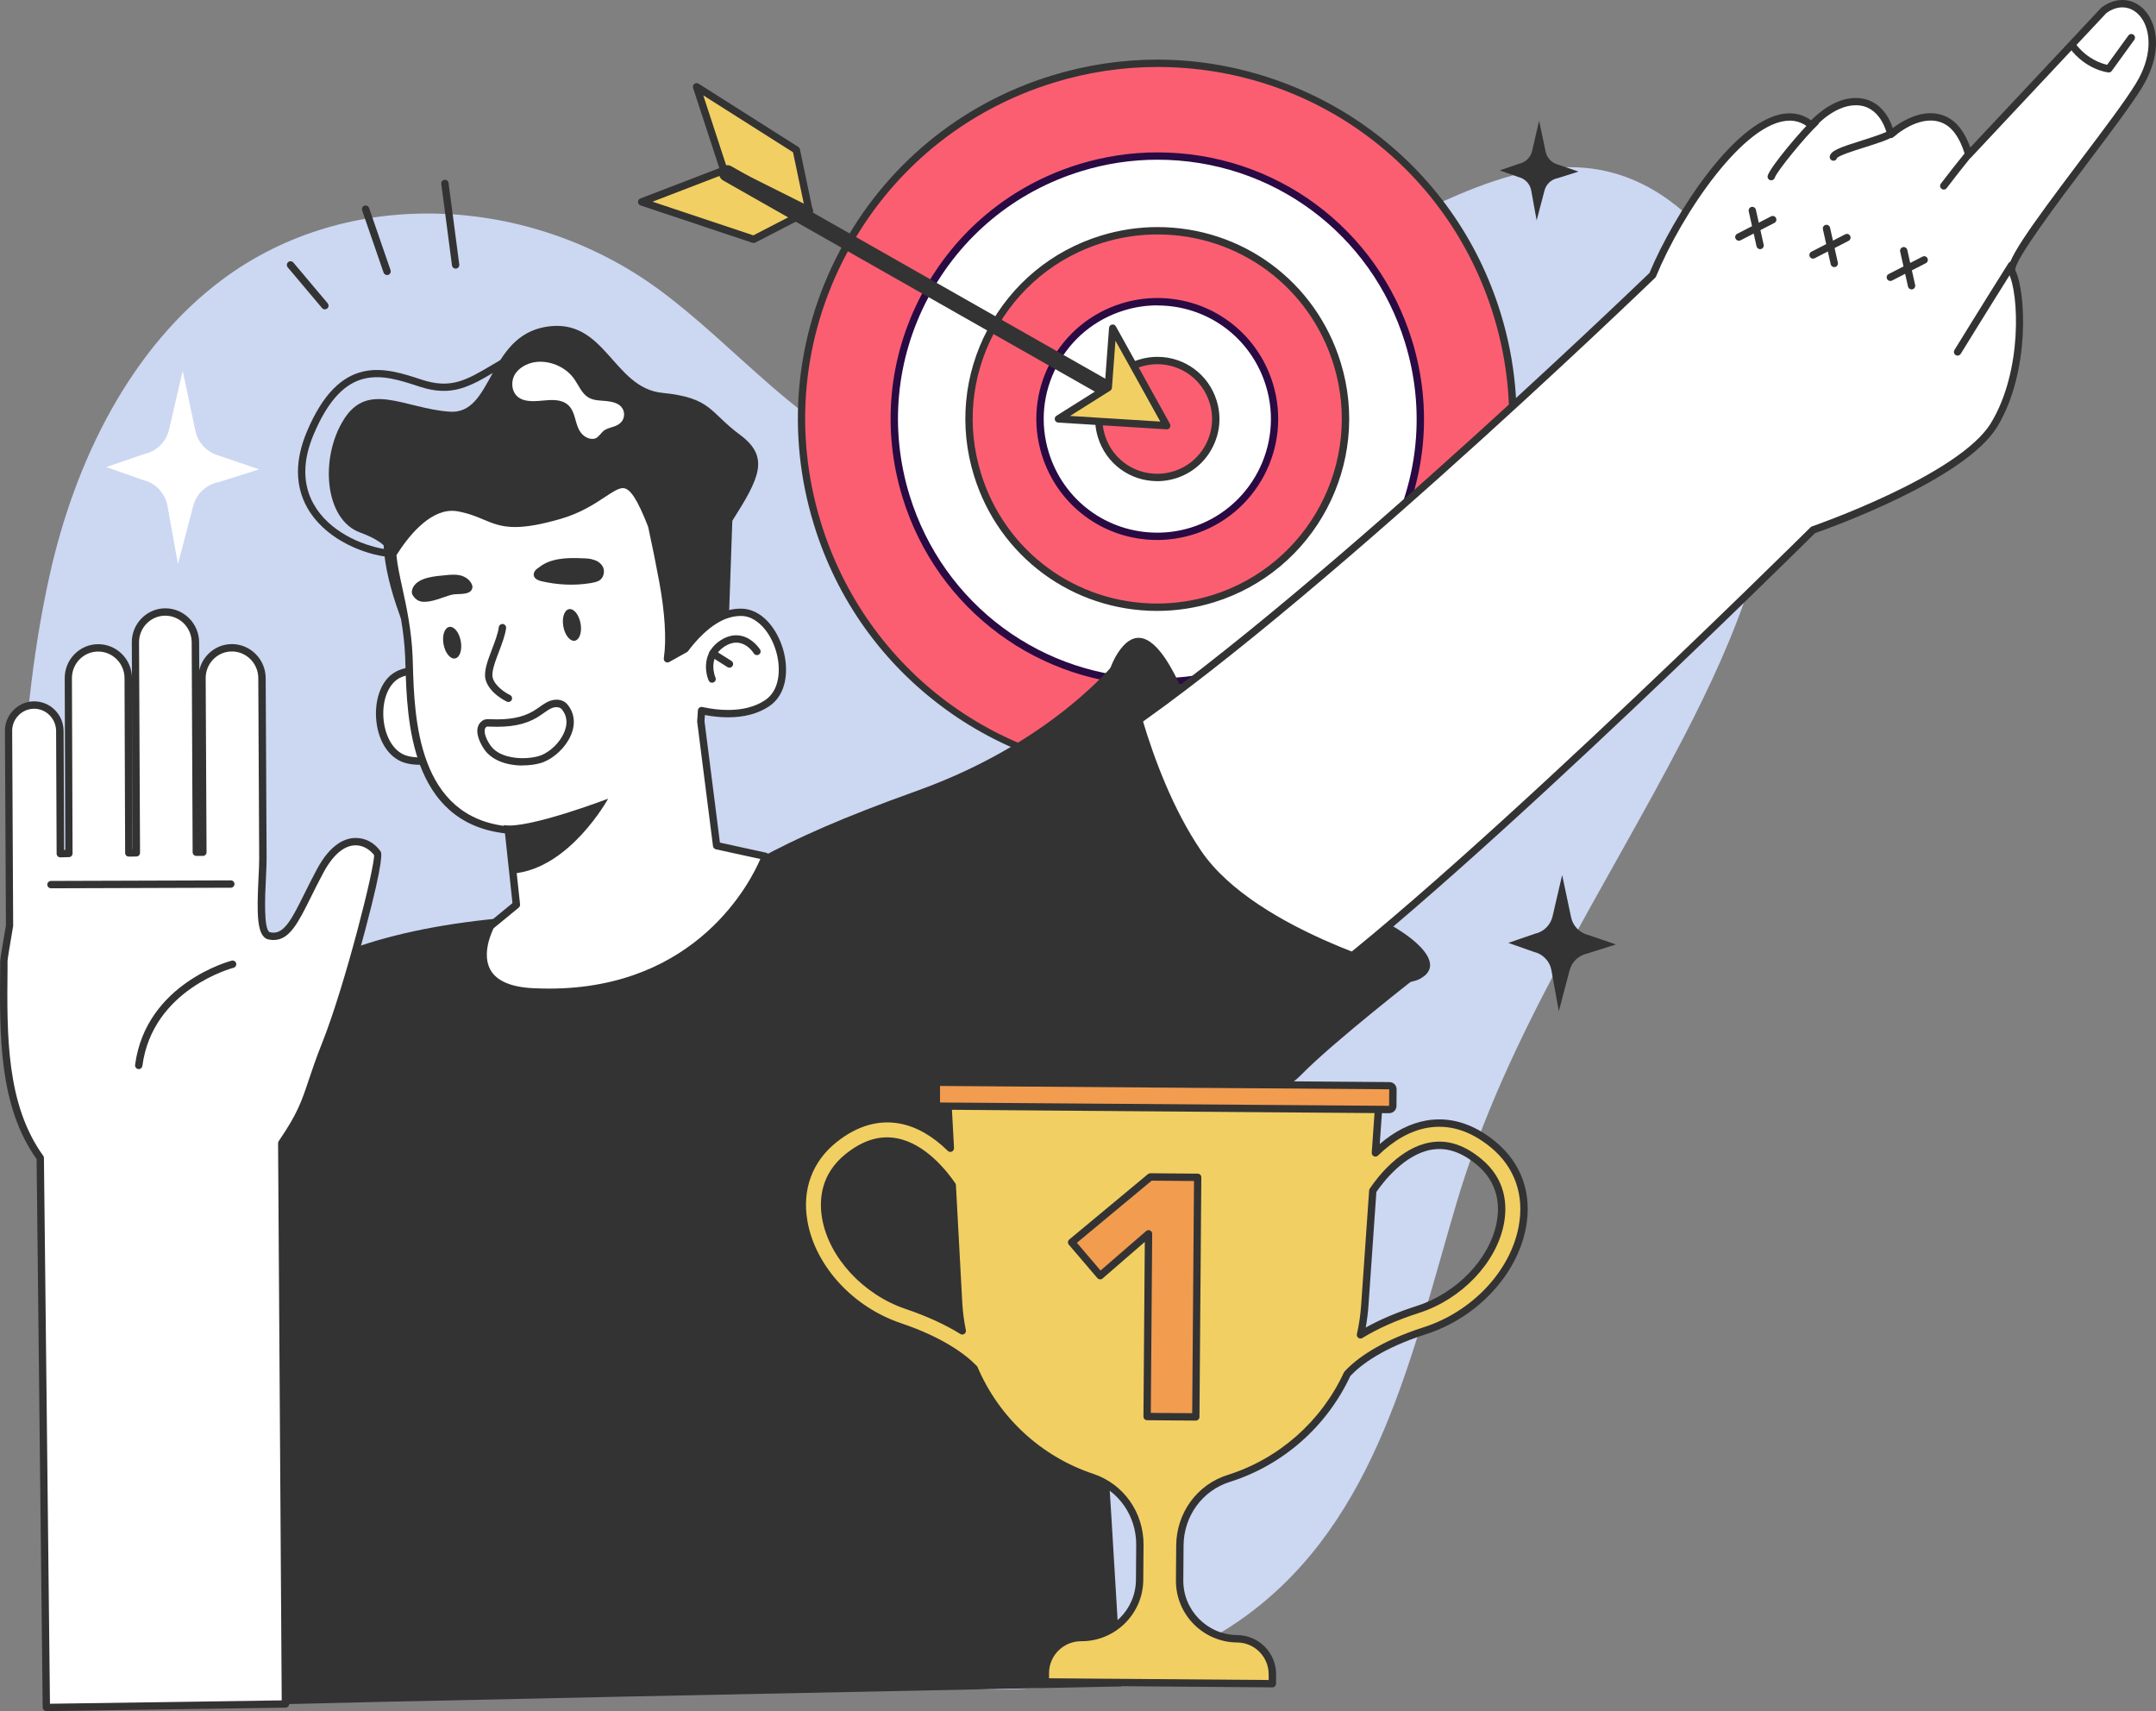<?xml version="1.0" encoding="UTF-8"?>
<svg id="_레이어_2" data-name="레이어 2" xmlns="http://www.w3.org/2000/svg" viewBox="0 0 497.61 394.93">
  <rect x="0" y="0" width="497.61" height="394.93" fill="#808080" stroke="none"/>
  <defs>
    <style>
      .cls-1 {
        fill: #f2cf63;
      }

      .cls-1, .cls-2, .cls-3, .cls-4, .cls-5, .cls-6, .cls-7, .cls-8 {
        stroke-width: 0px;
      }

      .cls-2 {
        fill: #ff926c;
      }

      .cls-3 {
        fill: #333;
      }

      .cls-4 {
        fill: #290a43;
      }

      .cls-5 {
        fill: #fff;
      }

      .cls-6 {
        fill: #f29c50;
      }

      .cls-7 {
        fill: #fc5e71;
      }

      .cls-8 {
        fill: #ccd7f2;
      }
    </style>
  </defs>
  <g id="_迹_1" data-name="卵迹_1">
    <g>
      <path class="cls-8" d="m177.43,88.59c-8.5-7.39-16.77-15.52-25.63-21.97-29.47-21.49-71.15-23.92-100.44-2.13-21.05,15.65-34.02,41.62-39.94,68.44-13.49,61.03-8.41,156.63,41.99,198.31,10.26,8.49,22.25,14.19,34.32,19.2,39.1,16.21,80.44,32.36,122.19,38.11,26.86,3.7,55.72.63,78.05-15.88,30.03-22.21,37.85-60,48.23-95.1,11.41-38.55,34.17-72.24,52.37-107.36,12.02-23.19,22.72-48.64,21.27-75.16-1.46-26.52-18.88-53.7-43.4-56.25-11.62-1.21-23.1,3.06-33.88,7.89-20.75,9.3-40.6,20.96-59.09,34.72-17.47,13-35.84,28.6-57.04,27.29-14.87-.92-27.15-9.8-39-20.1Z"/>
      <g>
        <g>
          <circle class="cls-7" cx="267.1" cy="96.71" r="82.07" transform="translate(9.85 217.19) rotate(-45)"/>
          <path class="cls-3" d="m267.08,179.65h0c-17.36,0-34.69-5.65-48.8-15.92-14.59-10.61-25.12-25.36-30.43-42.66-6.51-21.17-4.38-43.61,5.98-63.18,10.37-19.57,27.74-33.94,48.91-40.45,7.95-2.44,16.16-3.68,24.4-3.68,17.36,0,34.69,5.65,48.8,15.92,14.59,10.61,25.12,25.37,30.43,42.66,13.44,43.71-11.19,90.2-54.89,103.63-7.95,2.44-16.16,3.68-24.39,3.68Zm.05-164.19c-8.07,0-16.11,1.21-23.9,3.61-20.74,6.38-37.75,20.45-47.91,39.62-10.16,19.17-12.24,41.15-5.86,61.89,10.55,34.32,41.74,57.37,77.61,57.38h0c8.06,0,16.1-1.21,23.89-3.61,42.81-13.16,66.93-58.7,53.77-101.51-10.55-34.32-41.74-57.38-77.61-57.38Z"/>
        </g>
        <g>
          <circle class="cls-5" cx="267.1" cy="96.71" r="60.68" transform="translate(-9.67 160.68) rotate(-32.92)"/>
          <path class="cls-4" d="m267.09,158.25h0c-27.17,0-50.8-17.47-58.79-43.46-4.83-15.71-3.25-32.36,4.44-46.88,7.69-14.52,20.58-25.18,36.29-30.01,5.9-1.81,11.99-2.73,18.1-2.73,27.17,0,50.8,17.47,58.79,43.46,4.83,15.71,3.25,32.36-4.44,46.88-7.69,14.52-20.58,25.18-36.29,30.01-5.9,1.81-11.99,2.73-18.1,2.73Zm.04-121.39c-5.94,0-11.87.89-17.6,2.66-15.28,4.7-27.81,15.06-35.29,29.18-7.48,14.12-9.01,30.31-4.32,45.59,7.77,25.28,30.74,42.26,57.17,42.26h0c5.94,0,11.86-.89,17.6-2.66,15.28-4.7,27.81-15.06,35.29-29.18,7.48-14.12,9.01-30.31,4.32-45.59-7.77-25.28-30.75-42.26-57.17-42.26Z"/>
        </g>
        <g>
          <circle class="cls-7" cx="267.1" cy="96.71" r="43.43" transform="translate(57.88 288.86) rotate(-62.47)"/>
          <path class="cls-3" d="m267.09,141h0c-19.56,0-36.56-12.57-42.31-31.28-3.48-11.31-2.34-23.29,3.2-33.74,5.54-10.45,14.81-18.12,26.12-21.6,4.25-1.3,8.63-1.97,13.03-1.97,19.56,0,36.56,12.57,42.31,31.28,7.18,23.34-5.97,48.16-29.31,55.34-4.24,1.3-8.63,1.97-13.03,1.97Zm.03-86.89c-4.23,0-8.45.64-12.53,1.89-10.87,3.34-19.79,10.72-25.12,20.77-5.32,10.05-6.42,21.57-3.07,32.45,5.53,17.99,21.88,30.08,40.69,30.08h0c4.23,0,8.44-.64,12.53-1.89,22.44-6.9,35.09-30.77,28.19-53.22-5.53-17.99-21.88-30.08-40.69-30.08Z"/>
        </g>
        <g>
          <circle class="cls-5" cx="267.1" cy="96.71" r="27.07" transform="translate(70.7 301.95) rotate(-66.16)"/>
          <path class="cls-4" d="m267.1,124.63h0c-12.33,0-23.05-7.92-26.67-19.72-2.19-7.13-1.48-14.68,2.01-21.27,3.49-6.59,9.34-11.42,16.46-13.62,2.68-.82,5.44-1.24,8.21-1.24,12.33,0,23.05,7.92,26.67,19.72,4.52,14.71-3.77,30.36-18.48,34.89-2.68.82-5.44,1.24-8.21,1.24Zm.02-54.15c-2.6,0-5.2.39-7.71,1.17-6.69,2.06-12.19,6.6-15.46,12.79-3.28,6.19-3.95,13.28-1.89,19.98,3.4,11.08,13.47,18.52,25.05,18.52h0c2.6,0,5.2-.39,7.71-1.16,13.82-4.25,21.6-18.95,17.35-32.76-3.41-11.08-13.47-18.52-25.05-18.52Z"/>
        </g>
        <g>
          <circle class="cls-7" cx="267.1" cy="96.71" r="13.49"/>
          <path class="cls-3" d="m267.1,111.05h0c-6.33,0-11.84-4.07-13.7-10.13-2.32-7.56,1.94-15.6,9.49-17.92,1.37-.42,2.79-.64,4.22-.64,6.33,0,11.84,4.07,13.7,10.13,1.13,3.66.76,7.54-1.04,10.93-1.79,3.39-4.8,5.87-8.46,7-1.37.42-2.79.64-4.22.64Zm0-26.99c-1.26,0-2.51.19-3.72.56-6.66,2.05-10.42,9.14-8.37,15.8,1.64,5.34,6.5,8.93,12.08,8.93h0c1.25,0,2.51-.19,3.72-.56,3.23-.99,5.88-3.18,7.46-6.17,1.58-2.98,1.91-6.41.91-9.63-1.64-5.34-6.5-8.93-12.08-8.93Z"/>
        </g>
        <g>
          <g>
            <polygon class="cls-1" points="186.76 48.8 183.78 34.62 160.77 20.03 167.32 40.03 186.76 48.8"/>
            <path class="cls-3" d="m186.76,49.65c-.12,0-.24-.02-.35-.08l-19.44-8.77c-.22-.1-.38-.28-.46-.51l-6.55-20c-.11-.34,0-.71.29-.93.28-.22.67-.24.98-.05l23.01,14.59c.19.12.33.32.38.54l2.98,14.18c.07.31-.05.64-.3.84-.15.12-.34.19-.53.19Zm-18.75-10.24l17.58,7.93-2.56-12.2-20.71-13.13,5.69,17.4Z"/>
          </g>
          <g>
            <polygon class="cls-1" points="186.82 48.58 173.94 55.23 148.1 46.6 167.74 39.05 186.82 48.58"/>
            <path class="cls-3" d="m173.94,56.08c-.09,0-.18-.01-.27-.04l-25.84-8.63c-.34-.11-.57-.43-.58-.79,0-.36.21-.68.54-.81l19.64-7.55c.22-.08.47-.07.68.03l19.08,9.54c.29.14.47.43.47.75,0,.32-.18.61-.46.76l-12.88,6.65c-.12.06-.26.09-.39.09Zm-23.33-9.53l23.26,7.77,11.07-5.72-17.25-8.62-17.08,6.57Z"/>
          </g>
          <path class="cls-3" d="m261.72,94.94c-.45.1-.93.05-1.36-.2l-93.46-53.09c-.91-.52-1.23-1.67-.71-2.58.52-.91,1.67-1.22,2.58-.71l93.46,53.09c.91.52,1.23,1.67.71,2.58-.27.48-.72.79-1.22.91Z"/>
          <g>
            <polygon class="cls-1" points="269.29 98.24 256.81 75.74 255.79 89.44 244.28 96.69 269.29 98.24"/>
            <path class="cls-3" d="m269.29,99.09s-.03,0-.05,0l-25.01-1.56c-.37-.02-.68-.28-.77-.64-.09-.36.06-.73.37-.93l11.15-7.01.99-13.27c.03-.37.3-.69.66-.77.37-.08.74.09.92.42l12.48,22.5c.15.27.14.6-.02.87-.16.25-.43.4-.72.4Zm-22.33-3.09l20.84,1.3-10.35-18.66-.81,10.86c-.02.27-.17.51-.39.66l-9.28,5.84Z"/>
          </g>
        </g>
      </g>
      <path class="cls-5" d="m50.57,111.25l9.23-2.93-9.23-3.15c-2.76-.73-4.88-2.95-5.47-5.74l-2.93-13.86-3.15,13.56c-.66,2.86-2.92,5.08-5.8,5.68l-8.69,2.99,8.39,2.96c2.94.68,5.19,3.05,5.73,6.01l2.42,13.41,3.53-13.42c.75-2.84,3.07-4.99,5.96-5.51Z"/>
      <path class="cls-3" d="m359.56,41.11l4.76-1.51-4.76-1.62c-1.42-.37-2.51-1.52-2.82-2.96l-1.51-7.15-1.62,6.99c-.34,1.47-1.51,2.62-2.99,2.93l-4.48,1.54,4.32,1.53c1.51.35,2.67,1.57,2.95,3.1l1.25,6.91,1.82-6.92c.39-1.46,1.58-2.57,3.07-2.84Z"/>
      <path class="cls-3" d="m366.46,220.04l6.5-2.06-6.5-2.22c-1.94-.51-3.43-2.08-3.85-4.04l-2.06-9.76-2.22,9.55c-.47,2.01-2.06,3.58-4.08,4l-6.12,2.11,5.91,2.08c2.07.48,3.66,2.15,4.03,4.24l1.71,9.45,2.49-9.45c.53-2,2.16-3.51,4.2-3.88Z"/>
      <g>
        <path class="cls-3" d="m257.97,150.75c6.8-10.51,13.58,4.85,17.15,13.92,3.56,9.06,27.34,43.83,34.46,44.48,7.11.65,27.05,11.67,18.31,16.68-8.73,5.02-52.29-9.24-52.29-9.24l-19.9-32.19s-4.53-23.13,2.27-33.65Z"/>
        <g>
          <path class="cls-5" d="m60.12,393.28l-39.56-.97,7.38-79.1,29.08,21.11,10.47,28.51-7.37,30.44Z"/>
          <path class="cls-3" d="m60.12,394.12h-.02l-39.56-.97c-.23,0-.46-.11-.61-.29-.16-.18-.23-.41-.21-.64l7.38-79.1c.03-.3.22-.57.5-.69.28-.13.6-.09.85.09l29.08,21.11c.14.1.24.24.3.39l10.47,28.51c.06.16.07.33.03.49l-7.37,30.45c-.09.38-.43.65-.82.65Zm-38.63-2.64l37.97.93,7.15-29.53-10.29-28.03-27.67-20.09-7.16,76.71Z"/>
        </g>
        <g>
          <g>
            <path class="cls-5" d="m250.71,174.24c43.83-26.77,130.72-110.75,130.72-110.75,6.45-15.67,25.4-44.12,36.7-34.57,0,0,5.33-6.29,11.4-5.38,5.62.84,6.88,7.49,6.88,7.49,0,0,7.17-6.63,13.18-2.94,3.51,2.15,4.78,7.6,4.78,7.6l31.21-33.32c7.61-5.53,15.76,4.89,8.05,17.42-6.51,10.6-30.92,39.71-29.27,42.94,2.33,4.57,3.45,22.77-4.09,35.27-7.54,12.51-41.8,24.29-41.8,24.29,0,0-92.5,91.83-125.14,112.23-11.2-4.47-86.45-33.5-42.62-60.29Z"/>
            <path class="cls-3" d="m293.33,235.37c-.11,0-.21-.02-.32-.06l-.73-.29c-35.49-14.11-54.84-28.52-55.96-41.69-.61-7.13,4.08-13.79,13.94-19.82,42.48-25.95,126.64-106.85,130.44-110.51,5.37-12.94,20.26-36.84,32.34-36.84,1.81,0,3.48.54,4.98,1.62,1.44-1.48,5.48-5.17,10.27-5.17.45,0,.91.03,1.35.1,4.57.68,6.5,4.7,7.22,6.84,1.65-1.25,5.03-3.42,8.71-3.42,1.61,0,3.1.42,4.45,1.24,2.62,1.61,4.07,4.79,4.73,6.67L484.97,1.79s.08-.07.12-.11c1.51-1.1,3.16-1.68,4.76-1.68,2.59,0,4.9,1.47,6.33,4.03,2.43,4.35,1.75,10.41-1.82,16.21-2.46,4.01-7.4,10.55-12.62,17.48-6.78,9-17.04,22.6-16.6,24.68,2.45,4.81,3.46,23.47-4.14,36.05-7.4,12.28-39.05,23.54-42.07,24.59-4.08,4.04-93.38,92.36-125.15,112.21-.14.09-.29.13-.45.13ZM413.05,27.85c-10.32,0-24.78,21.26-30.83,35.96-.04.11-.11.21-.19.29-.87.84-87.46,84.35-130.87,110.86-9.27,5.66-13.68,11.79-13.14,18.23.74,8.71,10.87,22.76,54.9,40.26l.33.13c32.51-20.57,123.71-110.97,124.63-111.88.09-.09.2-.16.32-.2.34-.12,34.06-11.82,41.35-23.92,7.29-12.08,6.4-29.86,4.07-34.45-1.15-2.26,4.23-9.79,16.77-26.43,5.2-6.89,10.11-13.4,12.53-17.35,3.82-6.2,3.42-11.55,1.78-14.49-1.12-2.01-2.89-3.16-4.85-3.16-1.23,0-2.48.44-3.69,1.31l-31.16,33.26c-.21.23-.54.32-.84.24-.3-.08-.54-.32-.61-.63-.01-.05-1.24-5.13-4.4-7.07-1.07-.66-2.27-.99-3.56-.99-4.4,0-8.56,3.79-8.6,3.83-.23.21-.55.28-.84.18-.29-.1-.51-.34-.57-.65-.01-.06-1.22-6.07-6.17-6.81-.36-.05-.73-.08-1.1-.08-5.1,0-9.49,5.12-9.53,5.17-.3.36-.84.4-1.2.1-1.37-1.15-2.85-1.72-4.53-1.72Z"/>
          </g>
          <path class="cls-3" d="m451.81,82.08c-.15,0-.3-.04-.44-.13-.4-.25-.52-.77-.28-1.17.06-.09,5.83-9.49,12.45-20.01.25-.4.77-.52,1.17-.27.4.25.52.77.27,1.17-6.61,10.52-12.38,19.91-12.44,20-.16.26-.44.4-.72.4Z"/>
          <path class="cls-3" d="m448.63,43.76c-.18,0-.36-.06-.52-.18-.37-.29-.44-.82-.16-1.19l.37-.48c1.37-1.78,3.07-4,5.47-6.95.3-.36.83-.42,1.19-.12.36.3.42.83.12,1.19-2.38,2.93-4.08,5.14-5.44,6.92l-.37.48c-.17.22-.42.33-.67.33Z"/>
          <path class="cls-3" d="m423.15,37.09c-.05,0-.1,0-.15-.01-.46-.09-.77-.53-.68-.99.24-1.3,2.21-2.03,7.36-3.65,2.69-.85,5.74-1.81,6.92-2.67.38-.28.91-.2,1.19.18.28.38.19.91-.18,1.19-1.4,1.03-4.46,1.99-7.41,2.92-2.28.72-5.72,1.8-6.21,2.42-.1.37-.44.62-.82.62Z"/>
          <path class="cls-3" d="m408.81,41.62c-.09,0-.17-.01-.26-.04-.45-.14-.69-.62-.55-1.07.7-2.16,7.82-10.55,10.41-12.97.34-.32.88-.3,1.2.04.32.34.3.88-.04,1.2-2.73,2.56-9.45,10.68-9.95,12.25-.12.36-.45.59-.81.59Z"/>
          <g>
            <path class="cls-3" d="m436.3,64.85c-.31,0-.61-.17-.76-.46-.21-.42-.05-.93.37-1.14l7.81-4.02c.42-.22.93-.05,1.14.37.21.42.05.93-.37,1.14l-7.81,4.02c-.12.06-.26.09-.39.09Z"/>
            <path class="cls-3" d="m441.2,66.8c-.39,0-.74-.27-.83-.66l-1.81-8.09c-.1-.46.19-.91.64-1.01.46-.1.91.19,1.01.64l1.81,8.09c.1.46-.19.91-.64,1.01-.06.01-.12.02-.19.02Z"/>
          </g>
          <g>
            <path class="cls-3" d="m418.46,59.7c-.31,0-.61-.17-.76-.46-.21-.42-.05-.93.37-1.14l7.81-4.02c.42-.22.93-.05,1.14.37.21.42.05.93-.37,1.14l-7.81,4.01c-.12.06-.26.09-.39.09Z"/>
            <path class="cls-3" d="m423.36,61.65c-.39,0-.74-.27-.83-.66l-1.8-8.08c-.1-.46.19-.91.64-1.01.46-.1.91.19,1.01.64l1.8,8.08c.1.46-.19.91-.64,1.01-.06.01-.12.02-.18.02Z"/>
          </g>
          <g>
            <path class="cls-3" d="m401.34,55.56c-.31,0-.61-.17-.76-.46-.21-.42-.05-.93.37-1.14l7.81-4.02c.42-.22.93-.05,1.14.37.21.42.05.93-.37,1.14l-7.81,4.02c-.12.06-.26.09-.39.09Z"/>
            <path class="cls-3" d="m406.24,57.51c-.39,0-.74-.27-.83-.66l-1.8-8.08c-.1-.46.19-.91.64-1.01.46-.1.91.19,1.01.64l1.8,8.08c.1.46-.19.91-.64,1.01-.06.01-.12.02-.18.02Z"/>
          </g>
          <path class="cls-3" d="m486.72,16.72s-.05,0-.08,0c-.21-.02-5.13-.55-8.96-5.61-.28-.37-.21-.91.16-1.19.37-.28.91-.21,1.19.17,2.72,3.59,6.1,4.61,7.31,4.86l4.89-6.75c.27-.38.8-.47,1.18-.19.38.27.46.8.19,1.18l-5.2,7.18c-.16.22-.42.35-.69.35Z"/>
        </g>
        <path class="cls-3" d="m149.14,214.1c20.06-12.53,28.29-19.34,62.32-31.51,34.02-12.18,48.34-32.6,48.34-32.6,0,0,4.53,27.39,17.41,46.37,12.89,18.98,50.63,28.48,50.63,28.48,0,0-20.15,15.66-27.57,23.28-9.63,9.88-49.79,21.03-47.65,45.38,2.15,24.35,6.22,95.73,6.22,95.73-192.44,3.88-198.86,4.25-198.86,4.25l1.71-46.27-43.21.94-8.61-26.18s8.25-.44,18.89-37.47c12.63-43.94,30.79-67.82,88.93-72.76,0,0,11.4,14.89,31.46,2.35Z"/>
        <g>
          <g>
            <path class="cls-5" d="m107.35,159.46s-9.12-7.05-15.51-3.73c-6.37,3.31-5.45,17.78,2.2,19.61,7.64,1.83,15.55-4.91,15.55-4.91l-2.24-10.97Z"/>
            <path class="cls-3" d="m96.78,176.51h0c-1.01,0-2-.11-2.94-.34-3.68-.88-6.34-4.52-6.95-9.5-.53-4.36.67-9.66,4.56-11.69,1.26-.65,2.69-.99,4.26-.99,5.89,0,11.9,4.6,12.16,4.8.16.12.27.3.31.5l2.24,10.97c.06.3-.05.61-.28.82-.26.22-6.45,5.43-13.36,5.43Zm-1.07-20.82c-1.3,0-2.47.27-3.48.79-2.7,1.41-4.2,5.51-3.66,9.98.41,3.34,2.11,7.21,5.66,8.06.81.19,1.66.29,2.54.29,5.36,0,10.46-3.63,11.87-4.72l-2.07-10.14c-1.16-.84-6.19-4.26-10.87-4.26Z"/>
          </g>
          <path class="cls-3" d="m89.69,118.53c-3.02,6.45.27,18.65,4.91,29.27,4.62,10.53-.25-21.9-.25-21.9l6.06-10.58-10.72,3.21Z"/>
          <path class="cls-2" d="m90.59,127.82c2.06-3.33,8.06-12.07,15.19-10.74,8.74,1.64,8.23,6.1,23.28,1.79,13.87-3.99,14.48-15.07,21.31,2.36.78,3.62,1.7,8.02,2.57,12.74,2.24,12.09,1.1,17.58,1.08,17.99l8.94-5.01,1.35-18.85c1.32-18.94-12.98-31.22-32.11-31.75-.41-.03-.93-.03-1.35-.06-37.31.21-40,27.84-40,27.84-.33,1.08-.37,2.4-.25,3.7Z"/>
          <path class="cls-3" d="m83.09,122.9c7.62,2.75,7.03,5.71,6.82,6.25.08-.12.31-.56.7-1.24,2.06-3.33,8.06-12.07,15.19-10.74,8.74,1.64,8.23,6.1,23.28,1.79,13.86-3.99,14.48-15.07,21.31,2.36.78,3.61,1.7,8.02,2.57,12.74,2.24,12.09,1.1,17.58,1.07,17.99l4.1-2.29c1.73-2.35,5.53-6.82,10.14-8.07l.75-21.49c6.29-9.9,8.69-14.72,1.78-19.84-7.14-5.28-6.51-8.54-17.95-9.69-11.42-1.13-13.11-17.48-26.79-15.25-13.68,2.23-12.16,20.44-22.4,19.59-10.22-.75-18.7-7.1-24.27,1.75-5.58,8.76-4.57,23.1,3.71,26.14Z"/>
          <path class="cls-3" d="m158.12,149.66l4.83-2.72,5.13-2.88.06-2.45c-4.5,1.23-8.31,5.7-10.02,8.05Z"/>
          <g>
            <path class="cls-5" d="m113.27,213.66l5.9-4.85-1.85-17.23c-22.94-2.16-22.54-27.84-22.96-40.06-.46-10.28-3.3-17.78-3.75-23.59,2.06-3.33,8.06-12.07,15.19-10.74,8.74,1.64,8.23,6.1,23.28,1.79,13.86-3.99,14.48-15.07,21.31,2.36.78,3.61,1.7,8.02,2.57,12.74,2.24,12.09,1.1,17.58,1.07,17.99l4.1-2.29h0c1.73-2.35,5.53-6.82,10.14-8.07,1.08-.31,2.29-.42,3.42-.34,7.89.88,12.47,16.19,5.33,20.96-4.85,3.24-11.36,2.52-15.12,1.69l-.16,2.47,3.65,28.72,11.25,2.46s-11.65,33.37-53.65,31.28c-17.63-.88-9.72-15.27-9.72-15.27Z"/>
            <path class="cls-3" d="m126.72,229.87c-1.24,0-2.5-.03-3.77-.09-5.73-.29-9.52-2.01-11.25-5.12-2.71-4.85.69-11.15.83-11.41.05-.09.12-.18.2-.25l5.55-4.56-1.73-16.1c-21.91-2.55-22.61-26.21-22.98-38.98-.02-.64-.04-1.25-.06-1.83-.27-6.05-1.37-11.08-2.33-15.51-.66-3.03-1.23-5.64-1.42-8.04-.01-.18.03-.36.12-.51,2.61-4.21,7.95-11.28,14.45-11.28.54,0,1.09.05,1.62.15,2.76.52,4.63,1.31,6.29,2.01,2.02.85,3.77,1.59,6.61,1.59,2.54,0,5.72-.57,9.99-1.79,4.41-1.27,7.4-3.25,9.8-4.84,1.98-1.31,3.55-2.35,5.12-2.35,2.57,0,4.51,2.63,7.42,10.05.02.04.03.09.04.13,1,4.64,1.84,8.82,2.57,12.76,1.2,6.48,1.64,12.3,1.27,16.6l2.5-1.39c1.93-2.59,5.76-6.95,10.49-8.24,1.15-.33,2.47-.46,3.71-.36,4.77.53,8.04,5.46,9.18,10.12,1.02,4.2.66,9.66-3.44,12.4-2.52,1.68-5.71,2.53-9.46,2.53-1.71,0-3.51-.18-5.35-.53l-.09,1.41,3.56,28.04,10.66,2.33c.24.05.44.2.56.41.12.21.14.47.06.69-.11.32-11.61,31.95-50.72,31.95Zm-12.77-15.67c-.45.89-2.82,5.96-.76,9.64,1.43,2.56,4.75,3.99,9.85,4.24,1.24.06,2.48.09,3.69.09,34.22,0,46.59-24.84,48.76-29.91l-10.27-2.24c-.35-.08-.61-.37-.66-.72l-3.65-28.72c0-.05,0-.11,0-.16l.16-2.47c.02-.25.14-.47.34-.62.2-.15.45-.2.69-.15,2.06.45,4.06.68,5.95.68,3.42,0,6.28-.76,8.52-2.25,3.37-2.25,3.62-6.95,2.74-10.59-1.18-4.83-4.34-8.46-7.69-8.83-.2-.01-.42-.02-.65-.02-.84,0-1.68.12-2.45.33-4.5,1.22-8.27,5.83-9.69,7.76-.07.1-.16.18-.27.24l-4.1,2.29c-.27.15-.61.14-.87-.02-.26-.17-.41-.46-.39-.77,0-.04.01-.13.03-.26.61-4.22.22-10.44-1.09-17.52-.72-3.91-1.55-8.05-2.55-12.65-2.48-6.33-4.17-8.91-5.81-8.91-1.06,0-2.43.91-4.18,2.07-2.37,1.57-5.61,3.71-10.27,5.05-4.43,1.27-7.75,1.86-10.46,1.86-3.19,0-5.17-.84-7.27-1.72-1.66-.7-3.37-1.42-5.94-1.9-.43-.08-.87-.12-1.31-.12-5.56,0-10.39,6.31-12.85,10.24.2,2.22.74,4.69,1.36,7.54.98,4.5,2.09,9.6,2.37,15.8.02.59.04,1.21.06,1.85.36,12.38,1.03,35.42,22.13,37.41.4.04.72.35.76.75l1.85,17.24c.03.28-.08.57-.3.75l-5.77,4.74Z"/>
          </g>
          <path class="cls-3" d="m106.35,147.97c-.37-2.01-1.56-3.47-2.65-3.28-1.1.2-1.7,1.99-1.33,4,.37,2.01,1.55,3.48,2.65,3.28,1.11-.2,1.7-1.98,1.33-4Z"/>
          <path class="cls-3" d="m133.99,143.87c-.37-2-1.55-3.47-2.65-3.28-1.1.21-1.69,1.99-1.32,4.01.36,2,1.55,3.47,2.64,3.28,1.1-.2,1.71-1.99,1.33-4.01Z"/>
          <path class="cls-3" d="m123.23,132.95c.22.67,1.01,1.04,1.77,1.2,3.65.85,7.5,1.05,11.3.44.69-.13,1.29-.24,1.95-.56,1.02-.59,1.38-1.98.98-3.03-.37-.85-1.2-1.5-2.07-1.75-.89-.35-1.82-.37-2.75-.4-3.52-.17-7.42-.05-10.09,2.17-.74.44-1.32,1.15-1.08,1.92Z"/>
          <path class="cls-3" d="m98.3,138.89c2.24-.11,4.85-1.51,6.46-1.71,1.42-.16,4.37.21,4.28-1.9-.35-1.36-1.65-2.24-2.93-2.51-1.07-.22-2.08-.13-3.2-.02-2.32.23-6.2.43-7.52,2.71-.31.56-.48,1.3-.17,1.85.75,1.29,1.85,1.7,3.07,1.57Z"/>
          <path class="cls-3" d="m117.34,162.02c-.12,0-.24-.03-.36-.08-.17-.08-4.09-1.95-4.91-5.11-.48-1.83.49-4.37,1.51-7.06.67-1.76,1.36-3.57,1.54-5.01.06-.47.48-.78.95-.74.46.06.79.48.74.95-.21,1.63-.94,3.55-1.64,5.4-.88,2.32-1.8,4.72-1.46,6.03.52,1.99,3.05,3.57,3.99,4,.42.2.61.7.41,1.13-.14.31-.45.49-.77.49Z"/>
          <path class="cls-3" d="m116.28,190.43c5.34,1.05,24.08-6.09,24.08-6.09,0,0-8.84,16.17-22.01,17.28l-2.07-11.2Z"/>
          <path class="cls-3" d="m164.35,157.58c-.33,0-.64-.19-.78-.51-.9-2.05-1.46-6.64,2.81-9.33,1.59-1,3.18-1.33,4.75-.98,2.68.61,4.22,3.04,4.29,3.14.25.4.13.92-.27,1.17-.4.25-.92.13-1.17-.27-.27-.43-2.77-4.11-6.69-1.63-4.1,2.58-2.24,7.03-2.16,7.22.18.43-.01.93-.44,1.11-.11.05-.23.07-.34.07Z"/>
          <path class="cls-3" d="m168.35,154.1c-.15,0-.31-.04-.45-.13l-3.85-2.44c-.4-.25-.51-.77-.26-1.17.25-.4.77-.52,1.17-.26l3.85,2.44c.4.25.51.77.26,1.17-.16.26-.44.39-.72.39Z"/>
          <path class="cls-5" d="m137.78,100.99c.53-.4.95-1,1.47-1.5,1.07-.91,2.83-.83,3.89-1.84.98-.79,1.2-2.36.48-3.44-.73-1.18-2.34-1.5-3.7-1.65-1.47-.14-2.89-.08-4.17-.86-1.5-.94-2.13-2.65-3.12-4.09-1.83-2.71-5.23-4.32-8.57-4.1-1.93.16-3.83,1.02-4.99,2.55-1.15,1.54-1.13,3.87.15,5.26,1.41,1.47,3.75,1.34,5.87,1.15,2.13-.2,4.35-.4,5.95.93.98.84,1.4,2.08,1.74,3.33.35,1.26.68,2.52,1.58,3.47.9.95,2.43,1.48,3.43.79Z"/>
          <path class="cls-3" d="m88.67,128.41s-.09,0-.13-.01c-5.76-.92-13.84-4.42-17.65-11.27-2.8-5.03-2.82-10.91-.08-17.46,7.66-18.25,18.07-14.82,26.43-12.07,6.84,2.26,10.3.21,16.59-3.52,1.1-.65,2.27-1.34,3.54-2.07.4-.23.92-.09,1.15.32.23.41.09.92-.32,1.15-1.27.72-2.43,1.4-3.51,2.05-6.27,3.72-10.41,6.17-17.94,3.68-8.53-2.81-17.32-5.7-24.38,11.11-2.54,6.06-2.54,11.44,0,15.99,3.52,6.32,11.05,9.56,16.44,10.42.46.07.77.51.7.97-.07.42-.43.71-.83.71Z"/>
          <g>
            <path class="cls-5" d="m130.5,170.36c-1.38,2.41-3.84,4.41-6.12,5.01-3.67.97-9.38.57-11.82-2.77-.94-1.28-2.52-4.35-.74-5.57.31-.21.72-.2,1.09-.19,4.14.18,8.12-.13,11.63-2.64.89-.61,1.74-1.31,2.77-1.66,1.02-.35,2.29-.25,2.99.58,1.85,2.2,1.54,4.91.21,7.23Z"/>
            <path class="cls-3" d="m120.65,176.68c-3.91,0-7.11-1.3-8.77-3.57-.21-.29-2.03-2.85-1.67-4.99.13-.75.52-1.37,1.13-1.79.45-.31.95-.34,1.29-.34.11,0,.21,0,.31,0,.6.03,1.19.04,1.77.04,4.01,0,6.88-.78,9.33-2.52.2-.14.39-.27.57-.4.74-.52,1.5-1.06,2.41-1.38.45-.15.94-.24,1.41-.24,1.04,0,1.93.38,2.51,1.07,1.89,2.24,2,5.23.29,8.2-1.47,2.57-4.14,4.75-6.64,5.41-1.21.32-2.58.49-3.95.49Zm-8.02-8.99c-.25,0-.32.04-.34.05-.23.16-.36.37-.41.67-.19,1.09.71,2.81,1.36,3.7,1.9,2.6,5.81,2.88,7.4,2.88,1.23,0,2.45-.15,3.52-.43,2.09-.55,4.34-2.4,5.6-4.61.78-1.36,1.8-3.99-.12-6.27-.34-.4-.91-.47-1.21-.47-.29,0-.58.05-.86.14-.69.24-1.32.68-1.98,1.15-.19.14-.39.27-.58.41-2.73,1.95-5.91,2.83-10.3,2.83-.61,0-1.23-.02-1.85-.04-.08,0-.16,0-.24,0Z"/>
          </g>
        </g>
        <path class="cls-3" d="m61.56,348.11s-.07,0-.11,0c-.48-.06-.82-.49-.76-.97,4.36-35.75,2.91-56.96,2.9-57.17-.03-.48.33-.9.81-.94.49-.04.9.33.94.81.01.21,1.47,21.59-2.9,57.51-.05.44-.43.77-.87.77Z"/>
        <path class="cls-3" d="m63.76,307.8c-.19,0-.37-.06-.53-.18-2.64-2.04-7.17-11.23-7.68-12.27-.21-.43-.03-.96.4-1.17.43-.21.96-.03,1.17.4,1.33,2.73,5.21,10.13,7.18,11.65.38.3.45.85.16,1.23-.17.22-.43.34-.69.34Z"/>
        <path class="cls-3" d="m228.4,300.64c-.43,0-.8-.31-.87-.75-1.3-9.09,2.52-30.24,8.67-41.06.24-.42.77-.57,1.19-.33.42.24.57.77.33,1.19-5.84,10.26-9.72,31.21-8.46,39.95.07.48-.26.92-.74.99-.04,0-.08,0-.13,0Z"/>
        <path class="cls-3" d="m125.75,239.08c-5.58,0-10.86-.88-15.05-3.05-6.05-3.12-9.05-8.46-8.92-15.85,0-.48.4-.9.89-.86.48,0,.87.41.86.89-.11,6.67,2.57,11.48,7.97,14.27,13,6.71,38.14.12,46.28-5.86.39-.29.94-.2,1.22.19.29.39.2.94-.19,1.22-6.03,4.43-20.3,9.06-33.07,9.06Z"/>
        <g>
          <g>
            <path class="cls-5" d="m1.99,168.74c-.04-3.3,2.61-6,5.87-6.03,3.26-.03,5.94,2.66,5.97,5.96l.12,28.34,1.98-.05-.15-40.43c-.02-3.86,3.06-7.01,6.88-7.02,3.82,0,6.95,3.12,6.96,6.98l.14,40.35,1.75-.03-.23-48.56c-.02-3.86,3.07-7.01,6.88-7.02,3.82,0,6.95,3.12,6.97,6.98l.22,48.47h1.51l-.2-40.17c-.02-3.87,3.06-7.01,6.88-7.02,3.82,0,6.94,3.12,6.95,6.97l.21,41.71c0,5.32-1.44,17.05,1.42,17.79,4.89,1.16,6.8-5.7,11.84-15.03,5.04-9.33,10.92-7.14,13.17-4.01.93,1.27-6.64,30.6-11.83,43.73-4.75,11.95-3.76,13.67-10.24,23.16l.85,129.44-55.19.81-1.4-126.83C.32,254.8.76,237.77.9,222.04c-.12-.38,1.27-8.05,1.31-8.45l-.23-44.85Z"/>
            <path class="cls-3" d="m10.7,394.93c-.22,0-.43-.09-.59-.24-.16-.16-.25-.37-.26-.6l-1.4-126.56C-.26,255.26-.11,239.1.04,223.47v-1.38c-.02-.43.13-1.58,1.04-6.84.15-.86.26-1.51.29-1.71l-.23-44.79c-.02-1.82.67-3.54,1.95-4.84,1.27-1.3,2.96-2.02,4.76-2.04,3.76,0,6.79,3.05,6.83,6.8l.11,27.48h.29s-.14-39.6-.14-39.6c-.01-2.11.8-4.1,2.28-5.59,1.46-1.47,3.39-2.28,5.44-2.28,4.24,0,7.69,3.41,7.8,7.64l-.04-8.04c-.01-2.11.8-4.1,2.28-5.59,1.46-1.47,3.39-2.28,5.44-2.29,4.3,0,7.79,3.51,7.82,7.83l.03,6.49c.32-1.42,1.03-2.72,2.08-3.78,1.46-1.47,3.39-2.28,5.44-2.28,4.29,0,7.78,3.51,7.81,7.82l.21,41.71c0,1.26-.08,2.88-.16,4.59-.19,3.89-.58,11.98.94,12.38.28.07.56.1.83.1,2.66,0,4.44-3.6,7.15-9.05.85-1.7,1.8-3.64,2.9-5.66,3.19-5.91,6.61-7.15,8.91-7.15s4.33,1.14,5.7,3.05c.24.33.97,1.33-3.49,18.13-2.17,8.19-5.48,19.42-8.24,26.41-1.53,3.84-2.48,6.67-3.24,8.94-1.63,4.85-2.61,7.8-6.94,14.17l.85,129.18c0,.47-.37.85-.84.85l-55.19.81h-.01ZM1.74,221.93s0,.08,0,.12v1.44c-.16,15.45-.31,31.43,8.24,43.27.1.14.16.31.16.49l1.39,125.98,53.49-.78-.84-128.6c0-.17.05-.34.15-.48,4.32-6.33,5.23-9.04,6.88-13.97.77-2.29,1.72-5.15,3.27-9.03,5.24-13.27,12.07-40.42,11.85-43.03-.84-1.1-2.36-2.24-4.24-2.24-2.64,0-5.2,2.16-7.42,6.26-1.08,2-2.03,3.92-2.87,5.61-2.99,6.02-4.96,9.99-8.67,9.99-.4,0-.82-.05-1.24-.15-2.68-.69-2.62-6.04-2.23-14.11.08-1.69.16-3.28.16-4.5l-.21-41.71c-.02-3.38-2.75-6.13-6.09-6.13-1.62,0-3.12.64-4.26,1.78-1.16,1.17-1.8,2.73-1.79,4.39l.2,40.17c0,.23-.09.44-.25.6-.16.16-.38.25-.6.25h-1.51c-.47,0-.85-.38-.85-.84l-.22-48.47c-.02-3.39-2.75-6.14-6.1-6.14-1.61,0-3.12.64-4.26,1.78-1.16,1.17-1.8,2.73-1.79,4.39l.23,48.56c0,.47-.37.84-.83.85l-1.75.03c-.24-.02-.45-.08-.61-.24-.16-.16-.25-.38-.25-.6l-.14-40.35c0-3.38-2.74-6.14-6.09-6.14-1.61,0-3.12.64-4.26,1.78-1.16,1.17-1.8,2.73-1.79,4.39l.15,40.43c0,.46-.37.84-.83.85l-1.98.05c-.23,0-.45-.08-.61-.24-.16-.16-.26-.38-.26-.61l-.12-28.34c-.03-2.82-2.3-5.11-5.07-5.11-1.39.01-2.66.56-3.61,1.53-.96.98-1.48,2.27-1.46,3.64l.23,44.85s0,.06,0,.09c-.01.14-.09.57-.31,1.87-.3,1.73-.99,5.76-1.01,6.4Zm28.72-64.01l.13,38.06h.05s-.18-38.06-.18-38.06Z"/>
          </g>
          <g>
            <path class="cls-5" d="m53.68,222.53s-19.21,4.81-21.66,23.36"/>
            <path class="cls-3" d="m32.02,246.74s-.07,0-.11,0c-.46-.06-.79-.49-.73-.95,2.5-18.9,22.1-24.02,22.3-24.07.46-.11.91.16,1.03.62.11.46-.16.92-.62,1.03-.19.05-18.68,4.91-21.03,22.65-.06.43-.42.74-.84.74Z"/>
          </g>
          <g>
            <path class="cls-5" d="m53.28,204.05l-41.5.13"/>
            <path class="cls-3" d="m11.77,205.02c-.47,0-.85-.38-.85-.85,0-.47.38-.85.85-.85l41.5-.13h0c.47,0,.85.38.85.85,0,.47-.38.85-.85.85l-41.5.13h0Z"/>
          </g>
        </g>
      </g>
      <g>
        <g>
          <path class="cls-1" d="m344.6,264.14c-4.91-4.04-10.06-5.61-15.3-4.69-4.85.86-8.88,3.75-11.85,6.64l.88-12.61-99.65-.78.67,12.31c-2.89-2.83-6.77-5.61-11.43-6.5-5.23-1-10.4.49-15.37,4.45-5.86,4.67-8.35,11.43-7.02,19.04,1.86,10.63,10.74,20.35,22.1,24.19,9.65,3.26,14.68,7.07,17.21,9.68,5.05,11.83,14.97,21.04,27.22,25.11,6.67,2.22,11.08,8.59,11.02,15.63l-.06,8.06c-.06,7.39-6.1,13.34-13.49,13.28-4.53-.04-8.23,3.61-8.26,8.13l-.02,2.11,52.4.41.02-2.11c.04-4.53-3.61-8.23-8.13-8.26h0c-7.39-.06-13.34-6.1-13.28-13.49l.06-8.06c.05-7.03,4.56-13.34,11.26-15.45,12.12-3.82,22.06-12.64,27.36-24.12,2.37-2.57,7.49-6.63,17.91-9.97,11.42-3.66,20.45-13.24,22.48-23.84,1.45-7.59-.94-14.39-6.72-19.15Zm-135.33,37.16c-9.48-3.2-17.16-11.51-18.68-20.2-.7-4.01-.38-9.71,5.16-14.12,3.78-3.02,7.43-4.14,11.17-3.42,6.28,1.2,11.06,7.34,12.89,10.02l1.46,27.04c.12,2.23.42,4.42.85,6.55-3.19-1.98-7.37-4.02-12.84-5.87Zm136.99-18.98c-1.66,8.66-9.47,16.85-18.99,19.9-5.7,1.83-10.01,3.88-13.27,5.87.49-2.19.83-4.44.99-6.74l1.85-26.53c1.55-2.3,6.66-9.12,13.38-10.3,3.75-.66,7.37.52,11.11,3.6,5.46,4.49,5.7,10.2,4.94,14.2Z"/>
          <path class="cls-3" d="m293.65,389.45h0l-52.4-.41c-.23,0-.44-.09-.6-.25-.16-.16-.25-.38-.24-.6l.02-2.11c.04-4.95,4.1-8.98,9.04-8.98h.17c6.86,0,12.48-5.58,12.54-12.44l.06-8.06c.05-6.77-4.14-12.72-10.44-14.81-12.4-4.13-22.48-13.39-27.67-25.44-2.51-2.55-7.44-6.2-16.77-9.36-11.64-3.94-20.75-13.92-22.67-24.85-1.39-7.93,1.22-14.98,7.33-19.85,5.15-4.1,10.59-5.67,16.06-4.62,3.56.69,7.02,2.47,10.31,5.3l-.55-10.22c-.01-.23.07-.46.23-.63.16-.17.42-.29.62-.26l99.65.78c.23,0,.46.1.62.27.16.17.24.4.22.64l-.73,10.49c3.43-2.94,7.03-4.76,10.71-5.42,5.48-.96,10.91.69,15.99,4.87,6.04,4.97,8.53,12.05,7.02,19.96-2.08,10.89-11.35,20.74-23.05,24.49-9.92,3.18-14.96,6.98-17.46,9.64-5.44,11.68-15.57,20.59-27.82,24.45-6.33,2-10.62,7.88-10.67,14.65l-.06,8.06c-.05,6.91,5.53,12.58,12.44,12.64,2.42.02,4.68.98,6.38,2.7,1.69,1.72,2.62,4,2.6,6.42l-.02,2.11c0,.47-.38.84-.85.84Zm-51.55-2.1l50.71.4v-1.26c.02-1.96-.73-3.81-2.1-5.21-1.38-1.4-3.22-2.18-5.18-2.19-7.85-.06-14.19-6.5-14.12-14.35l.06-8.06c.06-7.5,4.82-14.04,11.86-16.25,11.84-3.73,21.62-12.36,26.85-23.67.04-.08.09-.16.15-.22,2.6-2.82,7.88-6.87,18.27-10.21,11.13-3.57,19.94-12.89,21.9-23.19,1.39-7.27-.89-13.78-6.43-18.33-4.7-3.86-9.63-5.38-14.62-4.51-3.91.69-7.75,2.85-11.41,6.41-.25.25-.63.31-.95.16-.32-.15-.51-.48-.49-.83l.82-11.71-97.85-.76.62,11.4c.02.35-.18.67-.5.82-.32.14-.69.08-.94-.17-3.51-3.44-7.21-5.55-11-6.28-4.97-.95-9.93.49-14.68,4.28-5.6,4.47-7.99,10.94-6.71,18.23,1.81,10.33,10.47,19.79,21.54,23.53,9.79,3.31,14.95,7.21,17.55,9.89.07.07.13.16.17.26,4.98,11.67,14.71,20.65,26.71,24.64,7,2.33,11.66,8.93,11.6,16.44l-.06,8.06c-.06,7.79-6.45,14.13-14.23,14.13h-.11c-4.08,0-7.37,3.27-7.41,7.29v1.26Zm71.9-78.41c-.17,0-.35-.05-.49-.16-.28-.2-.41-.54-.33-.88.49-2.19.82-4.42.97-6.61l1.85-26.53c.01-.15.06-.29.14-.42,1.89-2.8,7.03-9.45,13.93-10.66,4.01-.7,7.85.53,11.8,3.78,5.78,4.76,6.04,10.79,5.23,15.01-1.71,8.96-9.76,17.41-19.57,20.55-5.06,1.62-9.46,3.57-13.09,5.79-.14.08-.29.13-.44.13Zm3.67-33.83l-1.83,26.3c-.12,1.66-.33,3.33-.63,4.99,3.4-1.89,7.36-3.57,11.8-4.99,9.24-2.96,16.82-10.88,18.42-19.25.72-3.77.5-9.15-4.64-13.38-3.55-2.92-6.92-4.03-10.43-3.42-6.25,1.09-11.15,7.51-12.69,9.75Zm-95.56,32.91c-.15,0-.31-.04-.45-.13-3.53-2.19-7.79-4.14-12.67-5.79-9.76-3.3-17.67-11.87-19.24-20.85-.74-4.23-.39-10.26,5.46-14.93,4-3.19,7.87-4.36,11.85-3.59,6.61,1.27,11.59,7.68,13.43,10.38.09.13.14.28.14.43l1.46,27.04c.11,2.1.39,4.26.83,6.42.07.33-.07.67-.35.87-.14.1-.31.15-.48.15Zm-17.36-43.82c-2.79,0-5.56,1.13-8.48,3.45-5.21,4.15-5.51,9.53-4.85,13.31,1.47,8.4,8.92,16.43,18.11,19.54,4.28,1.45,8.11,3.12,11.4,4.99-.26-1.63-.44-3.24-.53-4.82l-1.45-26.8c-1.82-2.62-6.37-8.35-12.21-9.47-.67-.13-1.34-.19-2-.19Z"/>
        </g>
        <g>
          <path class="cls-6" d="m266.88,200.26h3.85c.45,0,.81.36.81.81v103.72c0,.45-.36.81-.81.81h-3.85c-.45,0-.81-.36-.81-.81v-103.72c0-.45.36-.81.81-.81Z" transform="translate(13.78 519.76) rotate(-89.55)"/>
          <path class="cls-3" d="m320.65,256.93h-.01l-103.72-.81c-.44,0-.86-.18-1.17-.5-.31-.32-.48-.74-.48-1.18l.03-3.85c0-.91.75-1.65,1.66-1.65l103.73.81c.92,0,1.66.76,1.65,1.67l-.03,3.85c0,.91-.75,1.65-1.66,1.65Zm-103.69-6.29v3.82s103.65.77,103.65.77l.03-3.82-103.68-.77Z"/>
        </g>
        <g>
          <path class="cls-6" d="m265.09,284.78l-11.17,9.67-6.58-7.7,18.16-15.09,10.93.09-.43,55.29-11.25-.09.33-42.17Z"/>
          <path class="cls-3" d="m276,327.88h0l-11.25-.09c-.47,0-.85-.39-.84-.86l.31-40.29-9.75,8.44c-.17.15-.4.22-.62.2-.23-.02-.44-.12-.58-.3l-6.58-7.7c-.15-.17-.22-.4-.2-.62.02-.23.13-.44.3-.58l18.16-15.09c.15-.13.37-.17.55-.2l10.93.09c.47,0,.85.39.84.86l-.43,55.29c0,.23-.09.44-.25.6-.16.16-.37.24-.6.24Zm-10.39-1.78l9.55.07.42-53.59-9.77-.08-17.26,14.34,5.46,6.4,10.52-9.11c.25-.22.61-.27.91-.13.3.14.5.44.49.78l-.32,41.32Z"/>
        </g>
      </g>
      <path class="cls-3" d="m105.16,62c-.42,0-.78-.31-.84-.74l-2.47-18.81c-.06-.47.27-.89.73-.95.46-.06.89.27.95.73l2.47,18.81c.06.46-.27.89-.73.95-.04,0-.08,0-.11,0Z"/>
      <path class="cls-3" d="m89.33,63.48c-.35,0-.68-.22-.8-.57l-4.95-14.35c-.15-.44.08-.93.53-1.08.44-.16.93.08,1.08.53l4.95,14.35c.15.44-.08.93-.53,1.08-.09.03-.19.05-.28.05Z"/>
      <path class="cls-3" d="m74.98,71.4c-.24,0-.48-.1-.65-.3l-7.92-9.4c-.3-.36-.26-.89.1-1.2.36-.3.89-.26,1.2.1l7.92,9.4c.3.36.26.89-.1,1.2-.16.13-.35.2-.55.2Z"/>
    </g>
  </g>
</svg>